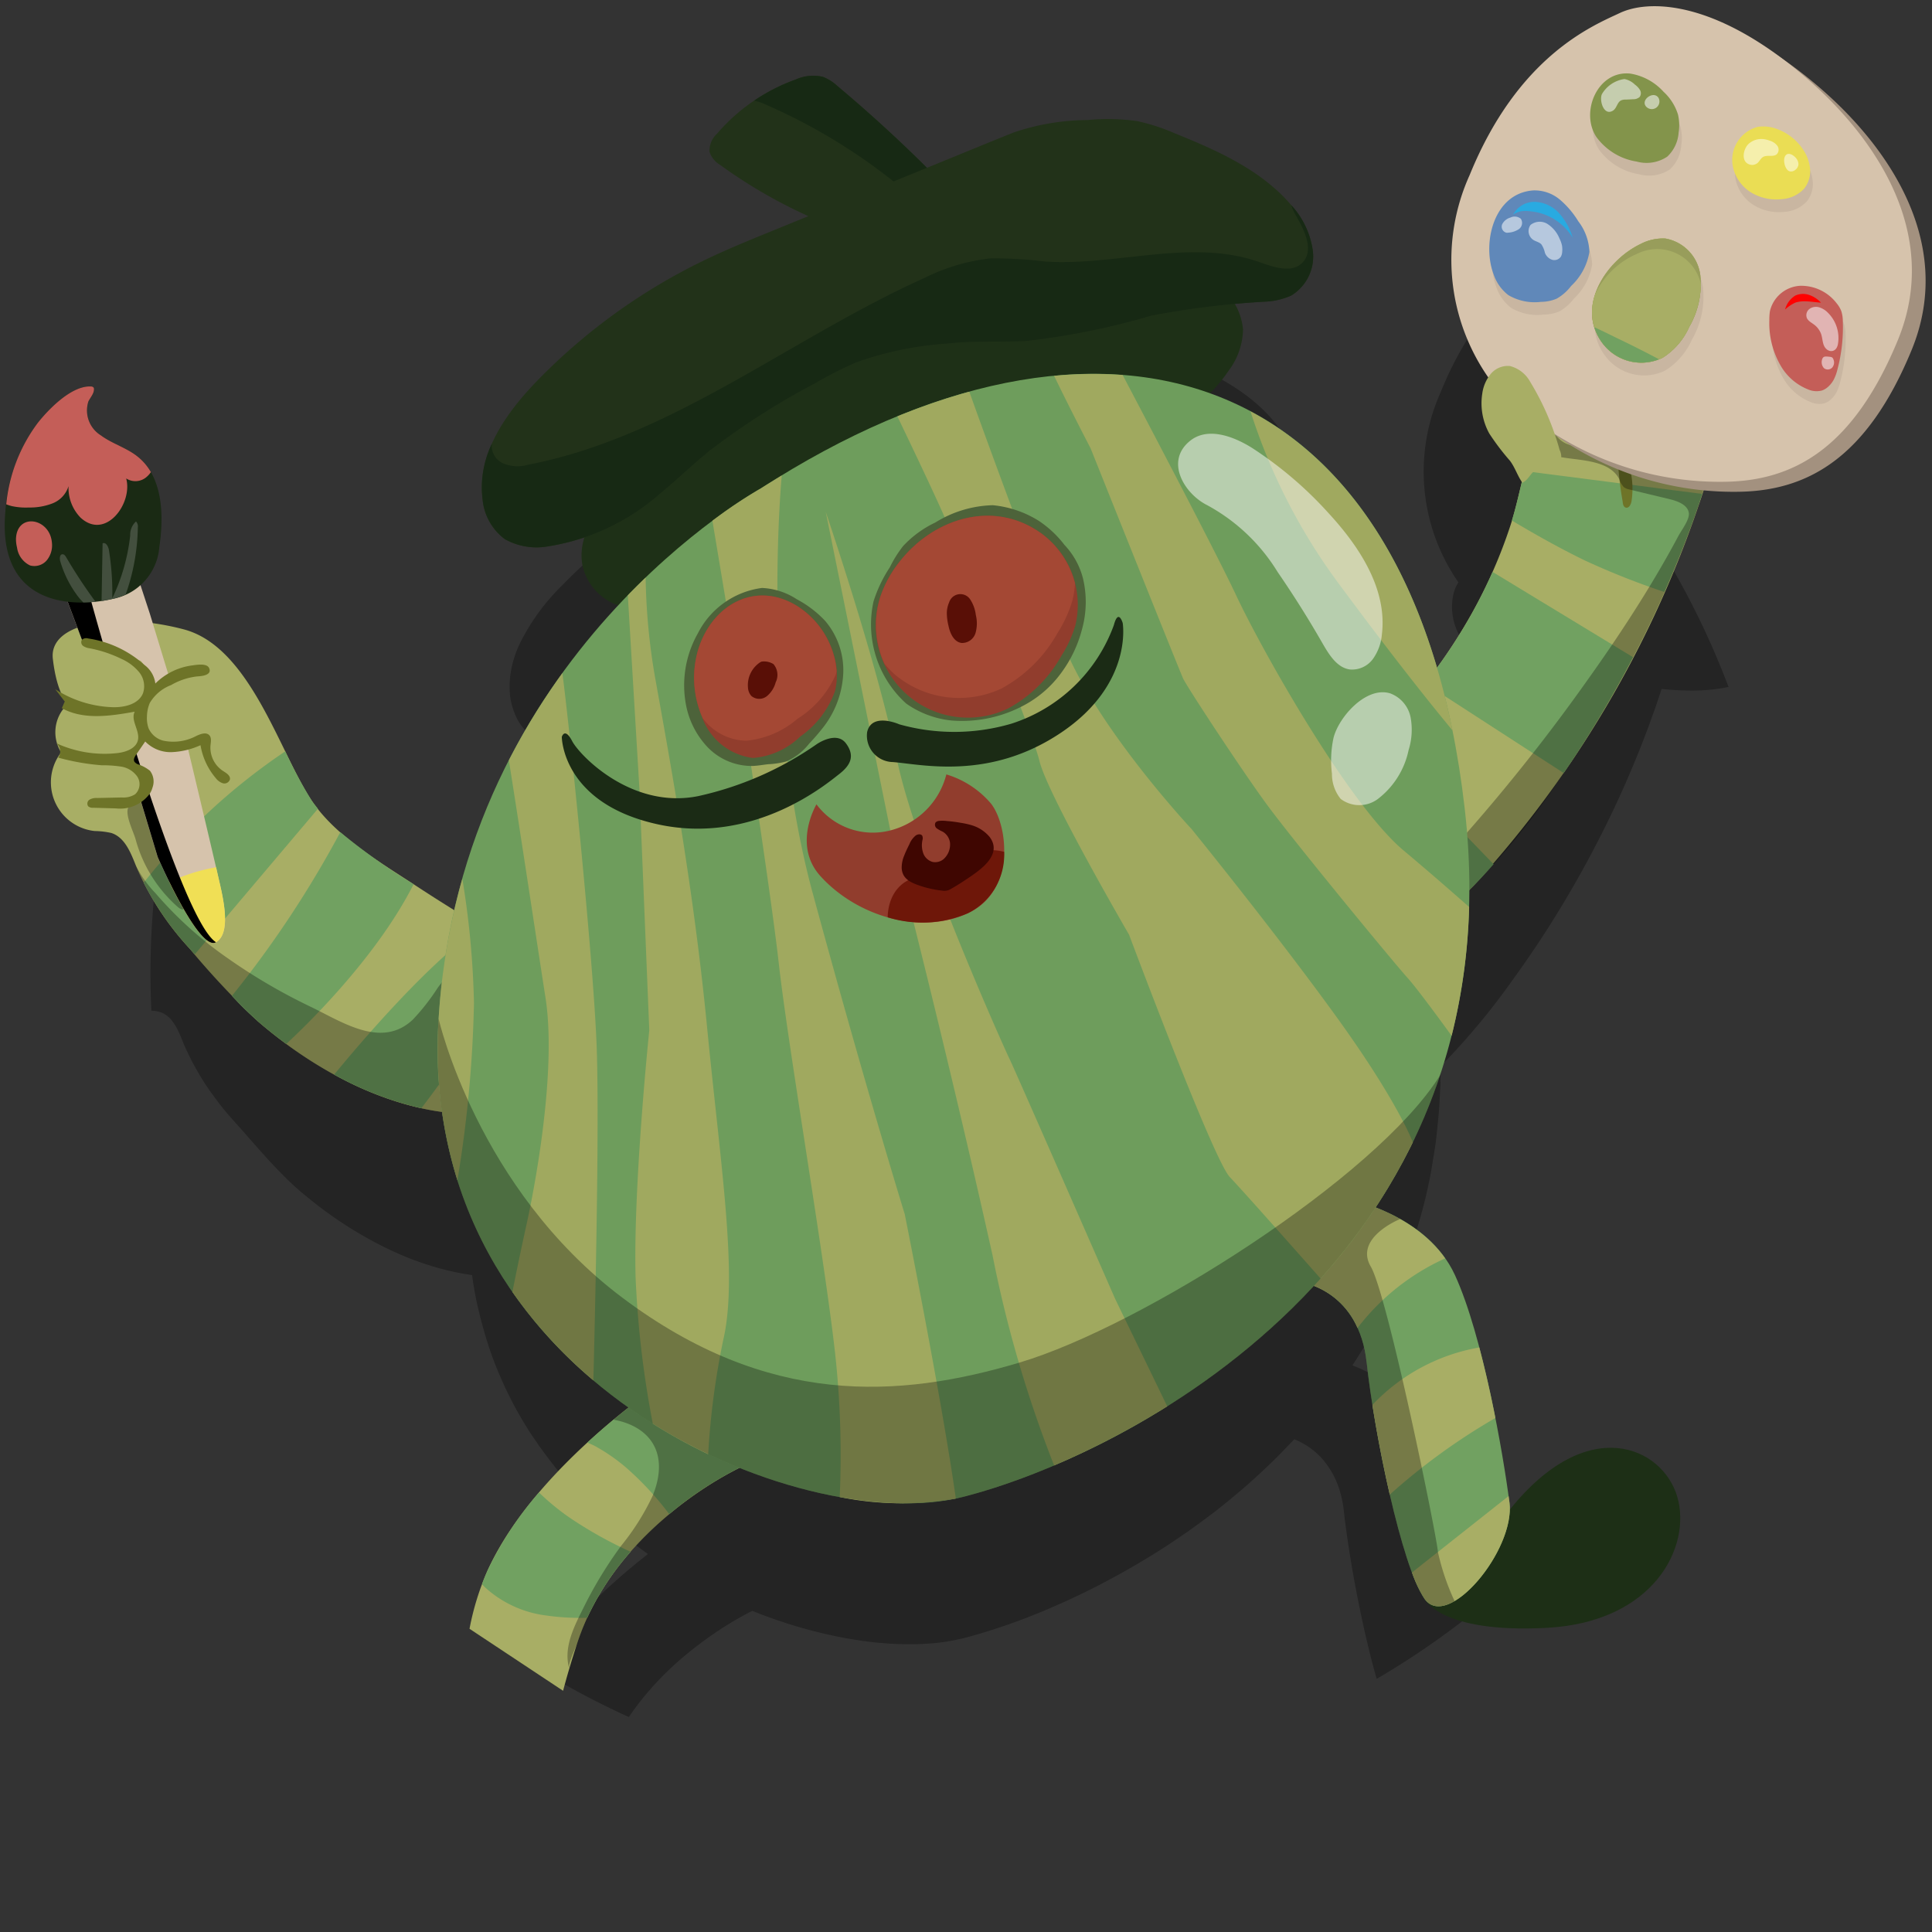 <svg id="vincent" xmlns="http://www.w3.org/2000/svg" width="120" height="120" viewBox="0 0 120 120">
  <rect x="0" y="0" width="120" height="120" fill="#333333" stroke="none"/>
  <path id="Path_3973" data-name="Path 3973" d="M4817.436,2355.454a21.5,21.5,0,0,0-1.822,3.542,12.045,12.045,0,0,0,1.084,11.849h0a2.447,2.447,0,0,0-.35.948,3.65,3.65,0,0,0,.411,2.347,13.946,13.946,0,0,0,1.21,1.6c.3.387.444.864.7,1.244-.137.565-.277,1.129-.429,1.69-.074.278-.142.557-.232.831a28.232,28.232,0,0,1-1.06,2.756q-.272.613-.569,1.213t-.63,1.2c-.326.584-.677,1.153-1.04,1.715-.064.1-.126.2-.192.3-.262.4-.544.78-.824,1.165-.016-.055-.034-.109-.051-.164-.091-.3-.184-.607-.28-.9s-.2-.587-.3-.876-.2-.581-.309-.861c-.13-.336-.267-.657-.4-.981-.2-.462-.4-.91-.608-1.348-.1-.211-.2-.424-.306-.63-.149-.293-.305-.577-.461-.858q-.15-.27-.3-.533c-.169-.287-.34-.571-.516-.846-.085-.134-.173-.261-.26-.391a22.231,22.231,0,0,0-2.143-2.738c-.051-.055-.1-.113-.153-.168-.25-.266-.507-.52-.767-.767-.063-.06-.126-.119-.19-.178-.272-.253-.548-.5-.831-.731-.01-.009-.021-.016-.032-.025a18.124,18.124,0,0,0-3-2h0a17.862,17.862,0,0,0-2.4-1.06,9.29,9.29,0,0,0,1.125-1.335,4.156,4.156,0,0,0,.836-2.4,3.036,3.036,0,0,0-.472-1.485c.567-.05,1.134-.1,1.7-.148a4.257,4.257,0,0,0,1.588-.355,2.412,2.412,0,0,0,1.154-1.462,3.011,3.011,0,0,0,.09-.379,3.12,3.12,0,0,0,.042-.387,3.2,3.2,0,0,0-.009-.387,3.644,3.644,0,0,0-.141-.718l0-.018a4.525,4.525,0,0,0-.27-.673l-.009-.02a5.631,5.631,0,0,0-.375-.636l-.006-.01a7.315,7.315,0,0,0-.455-.6h0c-.019-.021-.036-.044-.055-.066-1.751-2.025-4.3-3.153-6.779-4.155a11.56,11.56,0,0,0-2.174-.709,12.06,12.06,0,0,0-2.93-.067,13.661,13.661,0,0,0-4.327.727c-1.572.628-3.135,1.278-4.7,1.917l-.38.155q-1.251-1.242-2.554-2.433t-2.672-2.34a3.709,3.709,0,0,0-.63-.453,1.514,1.514,0,0,0-.237-.1,2.481,2.481,0,0,0-1.587.155c-.02.007-.038.016-.057.023-.2.071-.393.147-.585.23s-.38.173-.567.266l-.049.023a10.994,10.994,0,0,0-1.171.69l-.006,0h0a10.88,10.88,0,0,0-2.185,1.945,1.339,1.339,0,0,0-.434,1.058,1.383,1.383,0,0,0,.612.758,28.858,28.858,0,0,0,5.183,3q-1.042.426-2.086.85c-1.37.559-2.742,1.118-4.074,1.764a34.685,34.685,0,0,0-9.721,7.021,13.347,13.347,0,0,0-2.67,3.707h0a7.409,7.409,0,0,0-.289.755c0,.016-.011.031-.016.047a6.459,6.459,0,0,0-.18.733c-.008.038-.015.076-.021.115a5.546,5.546,0,0,0-.074.731c0,.038,0,.075,0,.113a5.146,5.146,0,0,0,.043.772,4.177,4.177,0,0,0,.259.938,3.16,3.16,0,0,0,.538.933,2.507,2.507,0,0,0,.509.447,3.3,3.3,0,0,0,1.873.463,6.3,6.3,0,0,0,.66-.044,9.731,9.731,0,0,0,1.793-.387c.112-.035.221-.081.331-.119a3.328,3.328,0,0,0-.1,1.66,3.2,3.2,0,0,0,2.086,2.3,41.013,41.013,0,0,0-4.1,5.148l-.011.018q-.4.6-.791,1.228l0,0c-.524.85-1.03,1.743-1.51,2.678h0a37.638,37.638,0,0,0-3.191,8.766c-.739-.458-1.483-.91-2.209-1.388-.406-.268-.837-.544-1.273-.826a27.358,27.358,0,0,1-3.2-2.341,10.037,10.037,0,0,1-1.523-1.653c-.053-.068-.11-.136-.158-.207-.123-.185-.246-.387-.369-.6-.041-.07-.082-.148-.122-.22-.083-.148-.165-.295-.248-.452-.051-.1-.1-.2-.153-.3-.075-.145-.149-.289-.224-.44l-.188-.378c-.077-.157-.154-.312-.233-.473-1.432-2.927-3.112-6.411-5.95-7.16a15.119,15.119,0,0,0-1.816-.359l-.171-.561-.551-1.68a3.538,3.538,0,0,0,1.1-2.218,8.317,8.317,0,0,0-.133-3.516,50.5,50.5,0,0,0-3.279,17.935c0,.751.025,1.5.057,2.241a2.178,2.178,0,0,1,.546.086c.786.255,1.128,1.148,1.438,1.915.137.337.3.663.463.989l-.006.008c.021.043.047.083.069.125.1.194.206.382.314.571s.232.4.356.6c.11.175.222.348.339.519.151.221.309.437.47.652.1.134.2.27.3.4.273.344.555.681.85,1h0l.068.076.224.253c.926,1.038,1.817,2.1,2.805,3.079.279.28.564.555.866.817l.014.013c.251.219.512.433.776.645l.1.08a24.779,24.779,0,0,0,4.827,3.027l.025.011q.384.18.774.344.464.2.934.365a17.258,17.258,0,0,0,2.152.627h0c.4.088.808.164,1.214.219.021.149.042.3.065.444.077.482.163.959.265,1.425.034.152.073.3.109.451.083.347.172.691.268,1.029.05.174.1.348.151.519.013.042.024.087.038.13l0-.012c.138.439.28.875.44,1.3q.3.787.645,1.539a24.322,24.322,0,0,0,1.56,2.862c.184.289.382.565.576.845l0,.013c.04.057.084.109.124.166.239.337.487.666.741.989.1.123.188.248.286.368.3.367.607.723.922,1.071.061.067.118.138.18.205.385.417.78.824,1.187,1.213s.834.769,1.264,1.134l.038.034v0c.669.567,1.36,1.1,2.066,1.6l-.2.159-.138.111c-.082.065-.166.133-.25.2l-.138.112-.155.129h0l-.111.093-.138.115c-.1.083-.2.168-.3.255l-.12.1c-.115.1-.232.2-.349.307l-.081.07a32.287,32.287,0,0,0-4.122,4.372l-.018.023c-.261.343-.513.694-.754,1.05a50.491,50.491,0,0,0,5.689,3.031,17.158,17.158,0,0,1,1.3-1.687c.444-.506.9-.976,1.36-1.405.137-.127.274-.251.41-.372.166-.147.332-.287.5-.424.141-.117.281-.231.419-.34l.009-.008c.137-.107.272-.213.406-.313l0,0q.2-.153.4-.294l0,0c.131-.095.259-.185.385-.272l0,0q.19-.132.372-.252c.243-.16.473-.306.688-.437h0c.537-.328.974-.563,1.256-.708h0l.164-.083a30.041,30.041,0,0,0,5.872,1.71v0c.146.027.289.046.433.07s.3.05.443.071c.344.049.683.091,1.016.124.123.012.241.018.362.029.229.019.457.036.682.047.146.007.29.011.435.015.2.006.392.008.584.007.139,0,.279,0,.415-.005.218-.006.429-.018.639-.032.1-.007.2-.01.3-.019.287-.025.565-.06.836-.1.114-.017.223-.039.335-.06s.217-.035.321-.057v-.008c.119-.026.245-.045.359-.073.264-.066.541-.142.826-.223l.266-.078c.208-.061.42-.125.638-.194l.308-.1q.357-.116.729-.245c.08-.028.159-.054.24-.084q.486-.172,1-.368l.288-.114c.25-.1.5-.2.761-.307.117-.049.234-.1.352-.149v0l.083-.038c.225-.1.453-.2.682-.3.133-.059.266-.117.4-.179l.338-.158c.07-.032.141-.067.211-.1.147-.07.293-.138.442-.21.111-.054.222-.111.334-.166.3-.149.6-.3.9-.461.154-.08.309-.164.463-.248q.354-.19.711-.389c.166-.093.332-.186.5-.282q.371-.214.746-.44c.149-.09.3-.176.448-.269.084-.051.167-.106.251-.158.037-.023.074-.043.111-.067v0c.249-.157.5-.314.749-.478.162-.106.325-.218.487-.327.233-.157.465-.315.7-.477.182-.128.362-.257.543-.388.22-.158.438-.32.657-.485.178-.133.357-.267.535-.4.277-.216.553-.438.828-.662q.345-.282.686-.573c.236-.2.472-.4.705-.611.179-.159.356-.323.533-.486.2-.186.4-.373.6-.563.178-.172.356-.344.532-.52.206-.206.408-.417.611-.628.144-.151.291-.3.434-.451l.082.032.032.013c.051.022.106.048.16.074.029.013.057.026.086.041.057.028.114.059.173.091.03.016.06.034.09.052.062.036.125.073.188.115.025.015.05.034.075.05a4.692,4.692,0,0,1,.655.539c.033.032.065.063.1.1.06.062.119.129.177.2.036.041.07.084.1.128.057.071.113.144.167.222.034.049.066.1.1.151a5.092,5.092,0,0,1,.366.661,5.624,5.624,0,0,1,.245.63,6.314,6.314,0,0,1,.172.656,7.4,7.4,0,0,1,.116.737c.079.733.2,1.581.339,2.486h0l.007.039q.093.589.2,1.207c.009.049.019.1.027.15.035.2.071.393.107.591.028.15.057.3.086.452.023.121.046.241.07.363q.087.444.18.889c.025.121.049.24.075.361.289,1.358.61,2.687.944,3.851a50.608,50.608,0,0,0,6.042-4.147c-.233-1.444-.56-3.226-.966-5.025l-.01-.043c-.156-.689-.323-1.379-.5-2.051v0a27.54,27.54,0,0,0-1.427-4.238,6.114,6.114,0,0,0-.575-.98h0a8.342,8.342,0,0,0-3.184-2.6c-.059-.029-.116-.053-.175-.081-.119-.056-.237-.11-.352-.159-.067-.029-.13-.054-.195-.08s-.113-.048-.166-.068c.158-.24.312-.483.465-.728s.3-.482.441-.727c.07-.119.139-.24.208-.36.119-.208.239-.416.354-.628.126-.229.246-.463.366-.7.1-.192.2-.384.294-.578.016-.033.035-.063.05-.095l0-.008c.023-.048.045-.1.069-.147.114-.24.229-.48.338-.724.141-.313.274-.633.406-.954.088-.215.182-.427.267-.646q.273-.709.518-1.443l-.011.016c.253-.758.486-1.532.687-2.331v0q.229-.9.409-1.845c.048-.248.083-.5.125-.755.069-.4.138-.806.192-1.219.041-.306.07-.618.1-.929.039-.371.078-.743.106-1.121.025-.333.04-.672.056-1.011.01-.221.03-.436.036-.66l-.014-.012c.01-.335.03-.664.031-1,.078-.081.158-.162.242-.245.051-.05.116-.116.186-.188l.036-.037q.1-.108.234-.246l.013-.014c.115-.122.241-.259.381-.414a43,43,0,0,0,3.329-4.137q.321-.441.656-.919c.019-.027.04-.054.059-.082l.046-.068c.4-.576.814-1.186,1.235-1.836.019-.029.039-.058.058-.088.385-.6.775-1.225,1.168-1.88.048-.079.095-.159.142-.239q.51-.858,1.02-1.779l.141-.256q.486-.888.966-1.833c.023-.046.048-.09.071-.135.015-.03.028-.06.043-.09q.6-1.188,1.177-2.46l.008-.018q.546-1.212,1.065-2.5l.04-.092c.016-.041.03-.084.047-.125q.5-1.25.958-2.567c.017-.048.037-.1.054-.144s.022-.073.034-.108q.155-.45.305-.908a18.448,18.448,0,0,0,1.955.1,11.124,11.124,0,0,0,2.2-.225A50.758,50.758,0,0,0,4817.436,2355.454Z" transform="translate(-4726.113 -2334.676)" opacity="0.3"/>
  <path id="Path_3974" data-name="Path 3974" d="M4820.736,2364.207l-.018.076c-.25,1.007-.458,2.013-.781,3.005a30.9,30.9,0,0,1-2.4,5.477,33.812,33.812,0,0,1-5.731,7.531,23.522,23.522,0,0,1-3.3,2.831s-3.337,4.1,1.934,6.619,5.782,1.331,7.2-.062a66.725,66.725,0,0,0,14.544-25.359l1.015-8.163-.257-6.686-4.139-2.68-3.843,4.541-1.7,4.015c-.114.27,1.007,1.854,1.146,2.11a6.193,6.193,0,0,1,.919,3.173,1.959,1.959,0,0,1-.826,1.463c-.533.222-1.282-.348-1.681-.645a2.955,2.955,0,0,0-.695-.438.8.8,0,0,0-.783.082,1,1,0,0,0-.289.648C4820.931,2362.591,4820.93,2363.378,4820.736,2364.207Z" transform="translate(-4726.113 -2334.676)" fill="#a8ae65"/>
  <path id="Path_3975" data-name="Path 3975" d="M4811.435,2380.661a21.862,21.862,0,0,1-2.926,2.466s-3.337,4.1,1.934,6.619,5.782,1.331,7.2-.062c.234-.23.666-.681,1.239-1.333Z" transform="translate(-4726.113 -2334.676)" fill="#71a161"/>
  <path id="Path_3976" data-name="Path 3976" d="M4823.237,2382.691a70.489,70.489,0,0,0,4.309-7.193l-8.727-5.3q-.58,1.311-1.278,2.567a33.273,33.273,0,0,1-2.908,4.355Z" transform="translate(-4726.113 -2334.676)" fill="#71a161"/>
  <path id="Path_3977" data-name="Path 3977" d="M4831.541,2365.315l-10.754-1.383c-.017.092-.029.182-.051.275l-.018.076c-.226.912-.423,1.823-.7,2.723,1.211.725,2.893,1.688,4.556,2.492a48.124,48.124,0,0,0,4.917,1.948c.843-1.905,1.64-3.939,2.355-6.1Z" transform="translate(-4726.113 -2334.676)" fill="#71a161"/>
  <path id="Path_3978" data-name="Path 3978" d="M4826.9,2365.833c.01.146.046.324.186.369.2.064.335-.2.366-.407a5.112,5.112,0,0,0-.055-1.82c-.12-.557-.721-1.17-.768-.312A20.564,20.564,0,0,0,4826.9,2365.833Z" transform="translate(-4726.113 -2334.676)" fill="#6e7428"/>
  <path id="Path_3979" data-name="Path 3979" d="M4816.935,2386.727c-1.692-1.413-6.512-3.573-7.732-4.108-.228.175-.457.348-.694.508,0,0-3.337,4.1,1.934,6.619s5.782,1.331,7.2-.062a45.475,45.475,0,0,0,5.189-6.4,70.235,70.235,0,0,0,5.14-8.6q1.354-2.682,2.473-5.472.6-1.489,1.123-3.008c.187-.539.328-1.11.544-1.637a4.574,4.574,0,0,0,.474-1.07.717.717,0,0,0-.363-.762c-.321-.137-.674.067-.989.22a5.808,5.808,0,0,1-3.749.174,29.964,29.964,0,0,0-2.949-.666c-.751-.086-1.354-.127-1.822-.825a10.475,10.475,0,0,1-.767-1.825,5.153,5.153,0,0,0-1.324-1.846,11.621,11.621,0,0,1,1.127,3.688,1.871,1.871,0,0,0,.274.919,1.741,1.741,0,0,0,1.129.509c1.129.2,2.956.17,3.547,1.38a1.326,1.326,0,0,0,.272.471.879.879,0,0,0,.367.15l2.491.6c.443.107,1.131.336,1.182.882.037.4-.464,1.048-.652,1.4-.552,1.04-1.139,2.061-1.749,3.069-1.2,1.982-2.49,3.908-3.835,5.794A115.308,115.308,0,0,1,4816.935,2386.727Z" transform="translate(-4726.113 -2334.676)" opacity="0.3"/>
  <path id="Path_3980" data-name="Path 3980" d="M4819.4,2358.731a12.771,12.771,0,0,1-1.15-12.564c3.026-7.436,7.674-9.283,9.33-10.064s5.4-.852,10.552,3.189,9.5,10.367,6.713,17.13-6.519,8.772-10.849,8.8A19.188,19.188,0,0,1,4819.4,2358.731Z" transform="translate(-4726.113 -2334.676)" fill="#a3917f"/>
  <path id="Path_3981" data-name="Path 3981" d="M4818.547,2358.11a12.772,12.772,0,0,1-1.15-12.564c3.026-7.436,7.674-9.283,9.33-10.064s5.4-.852,10.552,3.189,9.5,10.367,6.713,17.13-6.519,8.772-10.849,8.8A19.187,19.187,0,0,1,4818.547,2358.11Z" transform="translate(-4726.113 -2334.676)" fill="#d6c3ac"/>
  <path id="Path_3982" data-name="Path 3982" d="M4825.961,2356.961a3,3,0,0,0,3.583.729,4.345,4.345,0,0,0,1.656-1.917,5.284,5.284,0,0,0,.687-3.231,2.647,2.647,0,0,0-2.162-2.258,2.975,2.975,0,0,0-1.551.342C4825.934,2351.7,4824.04,2354.732,4825.961,2356.961Z" transform="translate(-4726.113 -2334.676)" fill="#c9b6a1"/>
  <path id="Path_3983" data-name="Path 3983" d="M4825.792,2356.171a3,3,0,0,0,3.583.728,4.335,4.335,0,0,0,1.656-1.917,5.294,5.294,0,0,0,.687-3.231,2.646,2.646,0,0,0-2.162-2.258,2.983,2.983,0,0,0-1.551.342C4825.765,2350.913,4823.871,2353.941,4825.792,2356.171Z" transform="translate(-4726.113 -2334.676)" fill="#a8ae65"/>
  <path id="Path_3984" data-name="Path 3984" d="M4825.792,2356.171a3,3,0,0,0,3.583.728,4.335,4.335,0,0,0,1.656-1.917,5.294,5.294,0,0,0,.687-3.231,2.646,2.646,0,0,0-2.162-2.258,2.983,2.983,0,0,0-1.551.342C4825.765,2350.913,4823.871,2353.941,4825.792,2356.171Z" transform="translate(-4726.113 -2334.676)" fill="#a8ae65"/>
  <path id="Path_3985" data-name="Path 3985" d="M4825.792,2356.171a3,3,0,0,0,3.583.728,4.335,4.335,0,0,0,1.656-1.917,5.294,5.294,0,0,0,.687-3.231,2.646,2.646,0,0,0-2.162-2.258,2.983,2.983,0,0,0-1.551.342C4825.765,2350.913,4823.871,2353.941,4825.792,2356.171Z" transform="translate(-4726.113 -2334.676)" fill="#a8ae65"/>
  <path id="Path_3986" data-name="Path 3986" d="M4825.792,2356.171a3,3,0,0,0,3.583.728,4.335,4.335,0,0,0,1.656-1.917,5.294,5.294,0,0,0,.687-3.231,2.646,2.646,0,0,0-2.162-2.258,2.983,2.983,0,0,0-1.551.342C4825.765,2350.913,4823.871,2353.941,4825.792,2356.171Z" transform="translate(-4726.113 -2334.676)" opacity="0.1"/>
  <path id="Path_3987" data-name="Path 3987" d="M4829.375,2356.9a4.335,4.335,0,0,0,1.656-1.917,5.839,5.839,0,0,0,.731-2.65,2.781,2.781,0,0,0-3.948-1.9,5.085,5.085,0,0,0-2.614,2.5,3.188,3.188,0,0,0,.592,3.232A3,3,0,0,0,4829.375,2356.9Z" transform="translate(-4726.113 -2334.676)" fill="#a8ae65"/>
  <path id="Path_3988" data-name="Path 3988" d="M4829.159,2356.991c-.794-.416-1.59-.826-2.4-1.212-.52-.249-1.063-.529-1.619-.778a3.226,3.226,0,0,0,.65,1.17A3.023,3.023,0,0,0,4829.159,2356.991Z" transform="translate(-4726.113 -2334.676)" fill="#71a161"/>
  <path id="Path_3989" data-name="Path 3989" d="M4819.057,2352.518a2.707,2.707,0,0,0,.911,1.277,3.2,3.2,0,0,0,2.022.42,2.573,2.573,0,0,0,.97-.193,2.931,2.931,0,0,0,.906-.793,3.73,3.73,0,0,0,1.137-2.118,3.315,3.315,0,0,0-.691-1.9,5.509,5.509,0,0,0-1.141-1.343,2.434,2.434,0,0,0-1.633-.575C4819.042,2347.448,4818.32,2350.593,4819.057,2352.518Z" transform="translate(-4726.113 -2334.676)" fill="#c9b6a1"/>
  <path id="Path_3990" data-name="Path 3990" d="M4825.434,2343.97a3.821,3.821,0,0,0,2.5,1.532,2.318,2.318,0,0,0,1.9-.306,2.257,2.257,0,0,0,.705-1.49,2.94,2.94,0,0,0-.039-1.126,3.216,3.216,0,0,0-.9-1.417,3.558,3.558,0,0,0-2.054-1.124C4825.521,2339.817,4824.413,2342.418,4825.434,2343.97Z" transform="translate(-4726.113 -2334.676)" fill="#c9b6a1"/>
  <path id="Path_3991" data-name="Path 3991" d="M4833.923,2345.862a2.494,2.494,0,0,0,1.128,1.562,3.029,3.029,0,0,0,1.9.411,2.069,2.069,0,0,0,1.387-.65,1.728,1.728,0,0,0,.372-1.205,2.514,2.514,0,0,0-.424-1.205,3.3,3.3,0,0,0-1.608-1.287,2.385,2.385,0,0,0-1.222-.141A2.128,2.128,0,0,0,4833.923,2345.862Z" transform="translate(-4726.113 -2334.676)" fill="#c9b6a1"/>
  <path id="Path_3992" data-name="Path 3992" d="M4836.92,2358.243a3.412,3.412,0,0,0,1.666,1.411,1.313,1.313,0,0,0,.863.066,1.123,1.123,0,0,0,.4-.248,1.646,1.646,0,0,0,.323-.414,2.824,2.824,0,0,0,.237-.647,10.2,10.2,0,0,0,.333-2.994,2.079,2.079,0,0,0-.095-.628,1.691,1.691,0,0,0-.283-.477,2.771,2.771,0,0,0-2.283-1.093,2.042,2.042,0,0,0-1.867,1.576,3.488,3.488,0,0,0-.036.575A5.257,5.257,0,0,0,4836.92,2358.243Z" transform="translate(-4726.113 -2334.676)" fill="#c9b6a1"/>
  <path id="Path_3993" data-name="Path 3993" d="M4818.888,2351.727a2.712,2.712,0,0,0,.91,1.278,3.217,3.217,0,0,0,2.023.42,2.556,2.556,0,0,0,.97-.194,2.92,2.92,0,0,0,.906-.792,3.727,3.727,0,0,0,1.137-2.119,3.315,3.315,0,0,0-.691-1.9,5.546,5.546,0,0,0-1.141-1.343,2.441,2.441,0,0,0-1.633-.575C4818.873,2346.658,4818.151,2349.8,4818.888,2351.727Z" transform="translate(-4726.113 -2334.676)" fill="#6088b9"/>
  <path id="Path_3994" data-name="Path 3994" d="M4819.67,2349.128a.385.385,0,0,1-.252-.526.815.815,0,0,1,.509-.412.6.6,0,0,1,.648.075.473.473,0,0,1-.124.645,1.365,1.365,0,0,1-.691.219C4819.673,2349.14,4819.758,2349.139,4819.67,2349.128Z" transform="translate(-4726.113 -2334.676)" fill="#b6c8de"/>
  <path id="Path_3995" data-name="Path 3995" d="M4821.357,2349.582c.159.1.363.133.492.269a1.5,1.5,0,0,1,.219.518.721.721,0,0,0,.435.437.493.493,0,0,0,.561-.191.7.7,0,0,0,.08-.3,1.468,1.468,0,0,0-.013-.39,1.739,1.739,0,0,0-.152-.426,1.949,1.949,0,0,0-.772-.927.918.918,0,0,0-1.029.075A.656.656,0,0,0,4821.357,2349.582Z" transform="translate(-4726.113 -2334.676)" fill="#b6c8de"/>
  <path id="Path_3996" data-name="Path 3996" d="M4822.4,2348.153a3.433,3.433,0,0,1,1.4,1.3,4.005,4.005,0,0,0-.817-1.5,2.171,2.171,0,0,0-1.506-.739,1.5,1.5,0,0,0-1.4.826c.046-.1.379-.216.486-.238a2.195,2.195,0,0,1,.612,0A3.426,3.426,0,0,1,4822.4,2348.153Z" transform="translate(-4726.113 -2334.676)" fill="#29aae1"/>
  <path id="Path_3997" data-name="Path 3997" d="M4825.264,2343.179a3.825,3.825,0,0,0,2.506,1.532,2.311,2.311,0,0,0,1.9-.306,2.259,2.259,0,0,0,.705-1.49,2.941,2.941,0,0,0-.039-1.126,3.213,3.213,0,0,0-.9-1.416,3.554,3.554,0,0,0-2.054-1.125C4825.351,2339.026,4824.244,2341.628,4825.264,2343.179Z" transform="translate(-4726.113 -2334.676)" fill="#83944b"/>
  <path id="Path_3998" data-name="Path 3998" d="M4826.308,2341.541c.225-.148.249-.505.489-.628a.691.691,0,0,1,.3-.052c.152-.005.3-.012.455-.022a.574.574,0,0,0,.4-.138.394.394,0,0,0,.023-.435,1.152,1.152,0,0,0-.314-.335,1.274,1.274,0,0,0-.65-.346,1.932,1.932,0,0,0-1.4.936C4825.431,2340.913,4825.732,2341.919,4826.308,2341.541Z" transform="translate(-4726.113 -2334.676)" fill="#c5cdae"/>
  <path id="Path_3999" data-name="Path 3999" d="M4829.132,2340.765c-.278-.474-1.094.07-.809.489a.474.474,0,0,0,.809-.489Z" transform="translate(-4726.113 -2334.676)" fill="#c5cdae"/>
  <path id="Path_4000" data-name="Path 4000" d="M4833.754,2345.071a2.492,2.492,0,0,0,1.128,1.562,3.028,3.028,0,0,0,1.9.412,2.072,2.072,0,0,0,1.387-.65,1.731,1.731,0,0,0,.372-1.206,2.528,2.528,0,0,0-.424-1.205,3.293,3.293,0,0,0-1.608-1.286,2.378,2.378,0,0,0-1.222-.142A2.127,2.127,0,0,0,4833.754,2345.071Z" transform="translate(-4726.113 -2334.676)" fill="#eadd54"/>
  <path id="Path_4001" data-name="Path 4001" d="M4834.837,2344.908a.516.516,0,0,0,.45-.118c.121-.11.189-.276.328-.361.257-.158.648.026.867-.182a.414.414,0,0,0,.022-.519.911.911,0,0,0-.461-.312,1.678,1.678,0,0,0-.4-.1,1.175,1.175,0,0,0-.941.316C4834.37,2343.967,4834.228,2344.771,4834.837,2344.908Z" transform="translate(-4726.113 -2334.676)" fill="#f5efac"/>
  <path id="Path_4002" data-name="Path 4002" d="M4837.3,2345.324a.423.423,0,0,0,.336-.108.473.473,0,0,0,.182-.324.555.555,0,0,0-.064-.264c-.127-.269-.627-.625-.794-.191C4836.864,2344.693,4836.994,2345.266,4837.3,2345.324Z" transform="translate(-4726.113 -2334.676)" fill="#f5efac"/>
  <path id="Path_4003" data-name="Path 4003" d="M4836.751,2357.452a3.414,3.414,0,0,0,1.666,1.412,1.312,1.312,0,0,0,.863.066,1.129,1.129,0,0,0,.4-.248,1.654,1.654,0,0,0,.324-.414,2.834,2.834,0,0,0,.237-.648,10.194,10.194,0,0,0,.333-2.993,2.081,2.081,0,0,0-.095-.629,1.7,1.7,0,0,0-.283-.476,2.769,2.769,0,0,0-2.283-1.094,2.043,2.043,0,0,0-1.867,1.576,3.548,3.548,0,0,0-.037.576A5.26,5.26,0,0,0,4836.751,2357.452Z" transform="translate(-4726.113 -2334.676)" fill="#c45e58"/>
  <path id="Path_4004" data-name="Path 4004" d="M4839.261,2357.192a.539.539,0,0,0,.142.351.378.378,0,0,0,.517-.042.494.494,0,0,0,.053-.541.214.214,0,0,0-.06-.079.255.255,0,0,0-.125-.04c-.075-.01-.15-.017-.226-.02a.339.339,0,0,0-.155.02c-.112.053-.137.2-.148.322" transform="translate(-4726.113 -2334.676)" fill="#e1b4b3"/>
  <path id="Path_4005" data-name="Path 4005" d="M4839.378,2356.078c-.073-.212-.079-.443-.152-.655a1.276,1.276,0,0,0-.457-.6c-.159-.118-.352-.216-.431-.4a.492.492,0,0,1,.17-.564.7.7,0,0,1,.6-.094,1.266,1.266,0,0,1,.534.329,2.21,2.21,0,0,1,.627,1.961C4840.165,2356.642,4839.558,2356.6,4839.378,2356.078Z" transform="translate(-4726.113 -2334.676)" fill="#e1b4b3"/>
  <path id="Path_4006" data-name="Path 4006" d="M4838.144,2353.391c.359-.007.715.06,1.073.084a1.781,1.781,0,0,0-.734-.48,1.182,1.182,0,0,0-.864.041,1.446,1.446,0,0,0-.632.864,2.464,2.464,0,0,1,.648-.433A1.865,1.865,0,0,1,4838.144,2353.391Z" transform="translate(-4726.113 -2334.676)" fill="red"/>
  <path id="Path_4007" data-name="Path 4007" d="M4819.9,2363.295a15.011,15.011,0,0,1-1.283-1.69,3.879,3.879,0,0,1-.436-2.489,2.413,2.413,0,0,1,.525-1.215,1.388,1.388,0,0,1,1.19-.491,2.007,2.007,0,0,1,1.265.991,16.475,16.475,0,0,1,1.821,4.217.978.978,0,0,1,0,.879c-.253.335-.771.207-1.186.271-.6.091-.667.691-1.126.889C4820.375,2364.248,4820.219,2363.719,4819.9,2363.295Z" transform="translate(-4726.113 -2334.676)" fill="#a8ae65"/>
  <path id="Path_4008" data-name="Path 4008" d="M4745.467,2384.391c-1.993-2.993-3.814-9.535-7.938-10.624s-8.4-.461-8.134,1.83.949,2.793.949,2.793a2.364,2.364,0,0,0-.435,3.019,3.041,3.041,0,0,0,2.086,4.884,4.942,4.942,0,0,1,1.035.122c.834.271,1.2,1.217,1.525,2.03a17.567,17.567,0,0,0,3.348,5.162,51.686,51.686,0,0,0,4.216,4.494c3.375,2.929,7.863,5.413,12.379,5.737a4.81,4.81,0,0,0,2.941-.583,4.44,4.44,0,0,0,1.795-2.922,13.956,13.956,0,0,0-.075-4.466,5.038,5.038,0,0,0-.4-1.663c-.509-1.012-2.1-1.58-3.066-2.16q-1.871-1.126-3.7-2.323C4749.78,2388.262,4746.97,2386.648,4745.467,2384.391Z" transform="translate(-4726.113 -2334.676)" fill="#a8ae65"/>
  <path id="Path_4009" data-name="Path 4009" d="M4745.467,2384.391a28.327,28.327,0,0,1-1.637-3.047,38.533,38.533,0,0,0-8.791,8.159,18.416,18.416,0,0,0,2.864,4.1c.1.115.206.233.309.349l0,0,7.648-9.043C4745.727,2384.739,4745.587,2384.57,4745.467,2384.391Z" transform="translate(-4726.113 -2334.676)" fill="#71a161"/>
  <path id="Path_4010" data-name="Path 4010" d="M4740.519,2396.531a21.7,21.7,0,0,0,1.6,1.57c.561.487,1.156.96,1.774,1.415.958-.881,5.535-5.22,7.909-9.919a38.96,38.96,0,0,1-4.552-3.234A65.221,65.221,0,0,1,4740.519,2396.531Z" transform="translate(-4726.113 -2334.676)" fill="#71a161"/>
  <path id="Path_4011" data-name="Path 4011" d="M4756,2392.221c-3.18,2.165-7.354,7.037-9.133,9.2a20.616,20.616,0,0,0,5.417,2.089,74.073,74.073,0,0,0,6.25-9.633A8.4,8.4,0,0,0,4756,2392.221Z" transform="translate(-4726.113 -2334.676)" fill="#71a161"/>
  <path id="Path_4012" data-name="Path 4012" d="M4737.9,2393.607a51.827,51.827,0,0,0,4.216,4.494c3.375,2.929,7.863,5.413,12.379,5.737a4.81,4.81,0,0,0,2.941-.583,3.535,3.535,0,0,0,.991-.974q-.85-.328-1.7-.651c-.345-.132-1.053-.14-1.273-.431a1.313,1.313,0,0,1-.2-.743,9.758,9.758,0,0,1,.186-2.185,19.32,19.32,0,0,1,1.524-4.771,6.712,6.712,0,0,0-3.659,2.523,13.367,13.367,0,0,1-1.549,1.981c-1.927,1.822-4.349.169-6.331-.788a35.778,35.778,0,0,1-5.154-3.013,23.74,23.74,0,0,1-4.5-4.048,7.192,7.192,0,0,1-1.219-1.71A17.567,17.567,0,0,0,4737.9,2393.607Z" transform="translate(-4726.113 -2334.676)" opacity="0.3"/>
  <path id="Path_4013" data-name="Path 4013" d="M4734.537,2386.812a8.589,8.589,0,0,0,2.628,4.206c.115.1.289.2.4.1a.332.332,0,0,0,.063-.3,14.462,14.462,0,0,0-1.986-5.724c-.283-.466-1.13-.941-1.543-.291C4733.831,2385.232,4734.41,2386.341,4734.537,2386.812Z" transform="translate(-4726.113 -2334.676)" opacity="0.3"/>
  <path id="Path_4014" data-name="Path 4014" d="M4737.8,2381.229s1.56,6.53,1.816,7.69.966,3.663-.089,4.284-3.625-5.3-3.625-5.3l-1.028-3.419a2.905,2.905,0,0,0-.469-2.236c-.75-.844.578-1.073.583-2.051a2.332,2.332,0,0,0-.456-1.5l.963-1.328s-.376-1.7-.747-1.676a32.818,32.818,0,0,1-3.55-1.285l-1.027-2.737,4.126-2.3,1.121,3.414,1.2,3.938a10.025,10.025,0,0,0-1.333,1.6c-.235.5-.756,2.349.515,2.694S4737.657,2380.613,4737.8,2381.229Z" transform="translate(-4726.113 -2334.676)" fill="#d6c3ac"/>
  <path id="Path_4015" data-name="Path 4015" d="M4739.531,2393.2c1.055-.621.345-3.124.089-4.284-.02-.092-.049-.22-.084-.372a11.135,11.135,0,0,0-2.9.921C4737.479,2391.173,4738.835,2393.612,4739.531,2393.2Z" transform="translate(-4726.113 -2334.676)" fill="#f0df55"/>
  <path id="Path_4016" data-name="Path 4016" d="M4732.614,2374.975c-.608-2.1-.994-3.517-.994-3.517a4.347,4.347,0,0,0-.253-.446l-1.192.663,1.027,2.737S4731.862,2374.683,4732.614,2374.975Z" transform="translate(-4726.113 -2334.676)"/>
  <path id="Path_4017" data-name="Path 4017" d="M4739.531,2393.2h0c-1.245-.78-3.324-6.594-5.039-12.015-.279.319-.5.6-.083,1.062a2.9,2.9,0,0,1,.469,2.235l1.028,3.42S4738.476,2393.823,4739.531,2393.2Z" transform="translate(-4726.113 -2334.676)"/>
  <path id="Path_4018" data-name="Path 4018" d="M4733.088,2371.877a3.556,3.556,0,0,0,2.921-3.218c.285-1.942.263-4.482-1.5-5.739-.664-.473-1.472-.717-2.126-1.2a1.821,1.821,0,0,1-.777-2.113c.124-.249.34-.471.346-.749a.183.183,0,0,0-.032-.121.21.21,0,0,0-.153-.056c-1.19-.069-2.612,1.382-3.307,2.261a10.266,10.266,0,0,0-2.01,5.453C4725.9,2372.3,4730.58,2372.46,4733.088,2371.877Z" transform="translate(-4726.113 -2334.676)" fill="#1a2a14"/>
  <path id="Path_4019" data-name="Path 4019" d="M4734.508,2362.92c-.664-.473-1.472-.717-2.126-1.2a1.821,1.821,0,0,1-.777-2.113c.124-.249.34-.471.346-.749a.178.178,0,0,0-.032-.121.21.21,0,0,0-.153-.056c-1.19-.069-2.612,1.382-3.307,2.261A10.078,10.078,0,0,0,4726.5,2366a2.912,2.912,0,0,0,.343.11,4.086,4.086,0,0,0,1.059.088,3.856,3.856,0,0,0,1.478-.258,1.681,1.681,0,0,0,.99-1.069,2.645,2.645,0,0,0,.747,1.957c1.559,1.431,3.259-.9,2.833-2.435a1.057,1.057,0,0,0,1.286-.109,1.428,1.428,0,0,0,.249-.285A3.4,3.4,0,0,0,4734.508,2362.92Z" transform="translate(-4726.113 -2334.676)" fill="#c45e58"/>
  <path id="Path_4020" data-name="Path 4020" d="M4727.107,2368.117a2.075,2.075,0,0,0,.064.564,1.441,1.441,0,0,0,.812,1.117,1.011,1.011,0,0,0,1.039-.325,1.47,1.47,0,0,0,.317-1.077,1.662,1.662,0,0,0-.082-.408C4728.852,2366.8,4727.179,2366.657,4727.107,2368.117Z" transform="translate(-4726.113 -2334.676)" fill="#c45e58"/>
  <path id="Path_4021" data-name="Path 4021" d="M4734.56,2367.065a1.116,1.116,0,0,0-.36.871,12.059,12.059,0,0,1-1.113,3.9,16.661,16.661,0,0,0-.21-3c-.035-.219-.19-.5-.392-.414l-.063,3.586c.234-.035.458-.078.666-.126a4.612,4.612,0,0,0,.832-.285,13.052,13.052,0,0,0,.754-4.154A.453.453,0,0,0,4734.56,2367.065Z" transform="translate(-4726.113 -2334.676)" fill="#434f3e"/>
  <path id="Path_4022" data-name="Path 4022" d="M4730.227,2369.293c-.052-.09-.124-.193-.229-.191-.176,0-.193.262-.143.431a6.734,6.734,0,0,0,1.16,2.264,3.315,3.315,0,0,0,.279.3c.256-.005.509-.021.752-.047A30.918,30.918,0,0,1,4730.227,2369.293Z" transform="translate(-4726.113 -2334.676)" fill="#434f3e"/>
  <path id="Path_4023" data-name="Path 4023" d="M4735.762,2377.131a1.692,1.692,0,0,0-.667-1.145,6.709,6.709,0,0,0-3.507-1.654.409.409,0,0,0-.386.08.288.288,0,0,0,.078.386.911.911,0,0,0,.409.146,7.775,7.775,0,0,1,1.951.65,3.029,3.029,0,0,1,1.11.825,1.379,1.379,0,0,1,.246,1.311c-.279.7-1.182.9-1.938.87a6.993,6.993,0,0,1-3.515-1.118l.592.766-.181.414c1.35.744,3.008.491,4.526.218-.271.542.331,1.175.2,1.766-.123.532-.759.748-1.3.808a7.178,7.178,0,0,1-3.785-.622.648.648,0,0,1,.131.9,14.248,14.248,0,0,0,2.706.476,7.682,7.682,0,0,1,1.205.083,1.514,1.514,0,0,1,1,.617.856.856,0,0,1-.13,1.1,1.364,1.364,0,0,1-.83.2l-1.533.033a.852.852,0,0,0-.466.1.292.292,0,0,0-.087.416.425.425,0,0,0,.306.09l1.418.04a2.283,2.283,0,0,0,2.081-.889,1.267,1.267,0,0,0,.187-.4,1.09,1.09,0,0,0-.155-1.048,2.391,2.391,0,0,0-.76-.407.494.494,0,0,1-.2-.149c-.1-.149.031-.344.118-.47l.548-.793a2.186,2.186,0,0,0,1.657.661,4.814,4.814,0,0,0,1.776-.431,4.212,4.212,0,0,0,.942,2.037.9.9,0,0,0,.444.327.359.359,0,0,0,.441-.237c.043-.242-.231-.4-.438-.533a1.722,1.722,0,0,1-.768-1.58c.021-.217.074-.466-.07-.628-.2-.217-.547-.085-.811.039a3.037,3.037,0,0,1-2.025.3,1.362,1.362,0,0,1-.941-.776,1.853,1.853,0,0,1-.1-.731,2.228,2.228,0,0,1,.175-.839,2.613,2.613,0,0,1,1.323-1.113,4.146,4.146,0,0,1,1.615-.537c.258-.014.957-.066.746-.523-.142-.308-.773-.2-1.029-.163A3.956,3.956,0,0,0,4735.762,2377.131Z" transform="translate(-4726.113 -2334.676)" fill="#6e7428"/>
  <path id="Path_4024" data-name="Path 4024" d="M4814.582,2433.967s.945,2.173,7.607,1.817,9.01-5.057,8.1-8.149-5.57-5.227-10.406.817S4814.582,2433.967,4814.582,2433.967Z" transform="translate(-4726.113 -2334.676)" fill="#1d2f16"/>
  <path id="Path_4025" data-name="Path 4025" d="M4807.079,2414.348s3.442.548,3.919,4.953,2.166,12.606,3.584,14.666,5.665-3.013,5.283-5.984-1.648-10.327-3.382-14.108-6.592-4.715-6.592-4.715S4804.82,2412.174,4807.079,2414.348Z" transform="translate(-4726.113 -2334.676)" fill="#71a161"/>
  <path id="Path_4026" data-name="Path 4026" d="M4819.814,2427.6l-6,4.745a7.843,7.843,0,0,0,.772,1.621c1.418,2.059,5.664-3.013,5.282-5.984C4819.85,2427.866,4819.832,2427.731,4819.814,2427.6Z" transform="translate(-4726.113 -2334.676)" fill="#a8ae65"/>
  <path id="Path_4027" data-name="Path 4027" d="M4818.994,2422.75c-.282-1.429-.617-2.941-1-4.381a11.957,11.957,0,0,0-6.639,3.568c.277,1.757.653,3.725,1.079,5.572A39.173,39.173,0,0,1,4818.994,2422.75Z" transform="translate(-4726.113 -2334.676)" fill="#a8ae65"/>
  <path id="Path_4028" data-name="Path 4028" d="M4809.891,2409.16s-5.071,3.014-2.812,5.188a4.85,4.85,0,0,1,3.354,2.808,14.262,14.262,0,0,1,5.441-4.319C4813.824,2409.925,4809.891,2409.16,4809.891,2409.16Z" transform="translate(-4726.113 -2334.676)" fill="#a8ae65"/>
  <path id="Path_4029" data-name="Path 4029" d="M4815.424,2431.072c-.038-.864-3.116-15.924-4.169-17.725s1.821-2.955,1.821-2.955l.006-.005a11.823,11.823,0,0,0-3.191-1.227s-5.071,3.014-2.812,5.188c0,0,3.442.548,3.919,4.953s2.166,12.606,3.585,14.666c.432.628,1.128.59,1.876.153A14.691,14.691,0,0,1,4815.424,2431.072Z" transform="translate(-4726.113 -2334.676)" opacity="0.3"/>
  <path id="Path_4030" data-name="Path 4030" d="M4755.276,2435.843a16.612,16.612,0,0,1,1.134-3.651c2.99-6.51,11-11.742,11-11.742s6.463,1.761,4.829,5.3c0,0-7.842,3.536-10.275,10.988-.351,1.075-.64,2.059-.877,2.956Z" transform="translate(-4726.113 -2334.676)" fill="#a8ae65"/>
  <path id="Path_4031" data-name="Path 4031" d="M4767.414,2420.45a41.7,41.7,0,0,0-4.823,3.831,4.229,4.229,0,0,1,.5.224,11.473,11.473,0,0,1,1.94,1.351,19.069,19.069,0,0,1,2.649,2.865,22.354,22.354,0,0,1,4.56-2.974C4773.877,2422.211,4767.414,2420.45,4767.414,2420.45Z" transform="translate(-4726.113 -2334.676)" fill="#71a161"/>
  <path id="Path_4032" data-name="Path 4032" d="M4761.467,2428.922a14.917,14.917,0,0,1-1.877-1.545,21.32,21.32,0,0,0-3.18,4.815c-.13.282-.247.577-.359.877.056.063.112.126.172.185a6.9,6.9,0,0,0,3.8,1.761,14.644,14.644,0,0,0,2.565.143,17.042,17.042,0,0,1,2.694-4.1A25.738,25.738,0,0,1,4761.467,2428.922Z" transform="translate(-4726.113 -2334.676)" fill="#71a161"/>
  <path id="Path_4033" data-name="Path 4033" d="M4761.968,2436.735c2.433-7.452,10.275-10.988,10.275-10.988,1.634-3.536-4.829-5.3-4.829-5.3a38.867,38.867,0,0,0-3.192,2.408c2.2.4,3.529,2.022,2.422,4.743a15.135,15.135,0,0,1-1.954,3.094,25.594,25.594,0,0,0-2.247,3.666c-.6,1.212-1.374,2.594-.97,3.971C4761.377,2438,4761.863,2437.055,4761.968,2436.735Z" transform="translate(-4726.113 -2334.676)" opacity="0.3"/>
  <path id="Path_4034" data-name="Path 4034" d="M4762.3,2369.833c-.412-2.043,1.164-3.914,2.71-5.311a47.816,47.816,0,0,1,10.9-7.4c2.058-1.016,4.194-1.886,6.153-3.08,1.728-1.054,3.3-2.351,5.051-3.37a9.736,9.736,0,0,1,5.764-1.56,13.031,13.031,0,0,1,2.966.786l2.686.943a11.463,11.463,0,0,1,3.1,1.448,3.877,3.877,0,0,1,1.69,2.854,4.4,4.4,0,0,1-.887,2.547c-2.139,3.167-5.961,4.664-9.548,5.983l-14.4,5.292c-2.449.9-4.9,1.8-7.423,2.48a35.237,35.237,0,0,1-3.839.825,5.313,5.313,0,0,1-2.627.038A3.418,3.418,0,0,1,4762.3,2369.833Z" transform="translate(-4726.113 -2334.676)" fill="#1e3017"/>
  <path id="Path_4035" data-name="Path 4035" d="M4770.833,2344.912a1.463,1.463,0,0,1-.649-.805,1.419,1.419,0,0,1,.46-1.122,11.581,11.581,0,0,1,4.9-3.372,2.643,2.643,0,0,1,1.684-.165,2.916,2.916,0,0,1,.918.588q2.886,2.42,5.56,5.079a1.677,1.677,0,0,1,.553.839,1.144,1.144,0,0,1-.5,1.064,3.365,3.365,0,0,1-1.138.472c-2.01.556-4.043,1.638-6.014.738A31.226,31.226,0,0,1,4770.833,2344.912Z" transform="translate(-4726.113 -2334.676)" fill="#223219"/>
  <path id="Path_4036" data-name="Path 4036" d="M4778.144,2340.036a2.9,2.9,0,0,0-.918-.587,2.637,2.637,0,0,0-1.684.164,11.536,11.536,0,0,0-2.582,1.311c.193.054.363.1.486.149a35.721,35.721,0,0,1,8.789,5.376,6.4,6.4,0,0,0,1.192.76,1.974,1.974,0,0,0,.327-.191,1.144,1.144,0,0,0,.5-1.064,1.677,1.677,0,0,0-.553-.839Q4781.034,2342.458,4778.144,2340.036Z" transform="translate(-4726.113 -2334.676)" fill="#172914"/>
  <path id="Path_4037" data-name="Path 4037" d="M4804.62,2353.41a4.52,4.52,0,0,0,1.684-.376,2.842,2.842,0,0,0,1.354-2.774,5.294,5.294,0,0,0-1.394-2.9c-1.857-2.146-4.557-3.343-7.188-4.405a12.276,12.276,0,0,0-2.306-.752,12.764,12.764,0,0,0-3.106-.071,14.516,14.516,0,0,0-4.588.771c-1.667.667-3.325,1.355-4.987,2.033l-9.972,4.065c-1.454.593-2.908,1.186-4.32,1.87a36.779,36.779,0,0,0-10.308,7.445c-1.959,2.017-3.788,4.609-3.4,7.394a3.466,3.466,0,0,0,1.384,2.457,4.035,4.035,0,0,0,2.686.445,13.8,13.8,0,0,0,6.985-3.3c1.024-.84,1.977-1.766,3-2.6a45.66,45.66,0,0,1,6.58-4.214,22.923,22.923,0,0,1,2.6-1.319,21.054,21.054,0,0,1,5.682-1.16c1.637-.183,3.167-.078,4.822-.156a45.469,45.469,0,0,0,7.8-1.575A53.255,53.255,0,0,1,4804.62,2353.41Z" transform="translate(-4726.113 -2334.676)" fill="#223219"/>
  <path id="Path_4038" data-name="Path 4038" d="M4806.322,2347.428a2.749,2.749,0,0,0,.268.608c.547.937,1.178,2.216.4,2.973-.68.662-1.792.249-2.687-.064-4.2-1.471-8.813.256-13.253-.022a26.516,26.516,0,0,0-3.412-.2,12.21,12.21,0,0,0-4.128,1.228c-8.3,3.736-15.665,9.871-24.6,11.59a2.306,2.306,0,0,1-1.48-.058,1.2,1.2,0,0,1-.771-1.241,6.3,6.3,0,0,0-.569,3.464,3.466,3.466,0,0,0,1.384,2.457,4.035,4.035,0,0,0,2.686.445,13.8,13.8,0,0,0,6.985-3.3c1.024-.84,1.977-1.766,3-2.6a45.66,45.66,0,0,1,6.58-4.214,22.923,22.923,0,0,1,2.6-1.319,21.054,21.054,0,0,1,5.682-1.16c1.637-.183,3.167-.078,4.822-.156a45.469,45.469,0,0,0,7.8-1.575,53.255,53.255,0,0,1,6.989-.867,4.52,4.52,0,0,0,1.684-.376,2.843,2.843,0,0,0,1.354-2.773A5.229,5.229,0,0,0,4806.322,2347.428Z" transform="translate(-4726.113 -2334.676)" fill="#172914"/>
  <path id="Path_4039" data-name="Path 4039" d="M4773.375,2365.011s-18.627,10.2-20.018,32.936,22.617,32.2,32.5,29.721,34.457-14.6,31.233-42.764S4794.3,2351.5,4773.375,2365.011Z" transform="translate(-4726.113 -2334.676)" fill="#6e9d5c"/>
  <path id="Path_4040" data-name="Path 4040" d="M4782.309,2410.093s-2.448-7.909-5.712-19.925c-3.238-11.919-1.949-25.735-1.927-25.959-.431.264-.862.522-1.295.8a29.035,29.035,0,0,0-3.013,2.011l.838,5.02s2.7,17.229,3.278,22.417,2.835,18.267,3.506,24.285a57.839,57.839,0,0,1,.285,8.917,19.247,19.247,0,0,0,7.212.093C4784.6,2421.519,4782.309,2410.093,4782.309,2410.093Z" transform="translate(-4726.113 -2334.676)" fill="#a0a95f"/>
  <path id="Path_4041" data-name="Path 4041" d="M4766.215,2370.55q-.547.525-1.107,1.1l.722,12.05.611,14.97s-1,9.62-.851,15.321a61.458,61.458,0,0,0,1.071,9.114A33.974,33.974,0,0,0,4770.1,2425a47.785,47.785,0,0,1,.941-7.125c.924-3.973-.182-10.88-1.01-19.4s-2.263-16.339-3.251-21.84A39.453,39.453,0,0,1,4766.215,2370.55Z" transform="translate(-4726.113 -2334.676)" fill="#a0a95f"/>
  <path id="Path_4042" data-name="Path 4042" d="M4763.177,2399.785c-.181-5.239-1.649-19.589-2.132-23.3a41.516,41.516,0,0,0-3.326,5.415c.727,4.552,1.743,11.328,2.275,14.738.822,5.27-1.162,14.021-1.162,14.021s-.491,2.22-.892,4.262a28.554,28.554,0,0,0,5.028,5.492C4763.057,2416.947,4763.35,2404.824,4763.177,2399.785Z" transform="translate(-4726.113 -2334.676)" fill="#a0a95f"/>
  <path id="Path_4043" data-name="Path 4043" d="M4754.83,2389.261a41.023,41.023,0,0,0-1.473,8.686,27.536,27.536,0,0,0,1.167,10.032,75.962,75.962,0,0,0,1.028-11A53.846,53.846,0,0,0,4754.83,2389.261Z" transform="translate(-4726.113 -2334.676)" fill="#a0a95f"/>
  <path id="Path_4044" data-name="Path 4044" d="M4813.306,2387.512c-3.451-2.891-8.85-12.52-10.43-15.893-1.1-2.348-4.854-9.513-7.033-13.65a24.911,24.911,0,0,0-4.257.053c.987,2.046,2.269,4.506,2.269,4.506s5.514,13.794,5.743,14.291,3.538,5.551,5.182,7.8,7.869,9.809,8.77,10.807c.48.531,1.7,2.169,2.726,3.585a36.911,36.911,0,0,0,1.089-8C4816.29,2390.064,4814.879,2388.83,4813.306,2387.512Z" transform="translate(-4726.113 -2334.676)" fill="#a0a95f"/>
  <path id="Path_4045" data-name="Path 4045" d="M4803.784,2360.227a36.653,36.653,0,0,0,5.577,10.83c3.355,4.534,5.664,7.412,6.968,8.984C4814.28,2369.927,4809.781,2363.417,4803.784,2360.227Z" transform="translate(-4726.113 -2334.676)" fill="#a0a95f"/>
  <path id="Path_4046" data-name="Path 4046" d="M4813.866,2405.627c-.01-.026-.906-2.475-4.686-7.714-3.8-5.268-9.048-11.734-9.048-11.734s-6-6.394-8.033-11.645c-1.387-3.585-4.131-10.9-5.78-15.529a39.091,39.091,0,0,0-4.468,1.534c1.306,2.716,3.071,6.435,3.328,7.222.415,1.271,4.995,12.09,5.495,14.176s5.57,10.8,5.57,10.8,5.226,13.974,6.256,15.051c.776.811,4.06,4.52,5.636,6.3A36.6,36.6,0,0,0,4813.866,2405.627Z" transform="translate(-4726.113 -2334.676)" fill="#a0a95f"/>
  <path id="Path_4047" data-name="Path 4047" d="M4795.375,2415.346s-6.341-14.479-6.545-14.871-5.861-12.939-7.028-18.727-4.4-15.276-4.4-15.276l4.01,19.782s3.366,12.985,6.35,26.392a75.146,75.146,0,0,0,3.824,13.051,50.336,50.336,0,0,0,7.025-3.672Z" transform="translate(-4726.113 -2334.676)" fill="#a0a95f"/>
  <path id="Path_4048" data-name="Path 4048" d="M4805.466,2370.2q1.505,2.187,2.824,4.492c.4.688.886,1.462,1.672,1.567a1.61,1.61,0,0,0,1.431-.661,3.071,3.071,0,0,0,.553-1.534c.335-2.8-1.389-5.423-3.3-7.5a23.85,23.85,0,0,0-4.749-4.056c-1.164-.736-2.752-1.321-3.838-.473-1.628,1.272-.385,3.308,1.027,4.014A11.616,11.616,0,0,1,4805.466,2370.2Z" transform="translate(-4726.113 -2334.676)" fill="#fff" opacity="0.5"/>
  <path id="Path_4049" data-name="Path 4049" d="M4808.943,2380.494a6.668,6.668,0,0,0-.1,2.244,2.443,2.443,0,0,0,.544,1.562,1.928,1.928,0,0,0,2.39-.063,5.147,5.147,0,0,0,1.827-2.974,4.216,4.216,0,0,0,.124-2.028,2,2,0,0,0-1.269-1.493C4810.968,2377.286,4809.276,2379.2,4808.943,2380.494Z" transform="translate(-4726.113 -2334.676)" fill="#fff" opacity="0.5"/>
  <path id="Path_4050" data-name="Path 4050" d="M4768.7,2378.335a5.235,5.235,0,0,0,1.364,2.75,3.8,3.8,0,0,0,2.795,1.166c.326-.012.648-.073.973-.109a5.122,5.122,0,0,0,1.121-.172,3.665,3.665,0,0,0,1.412-1.1,13.566,13.566,0,0,0,.943-1.1,5.9,5.9,0,0,0,1.181-3.271,4.73,4.73,0,0,0-1.124-3.259,6.733,6.733,0,0,0-1.765-1.345,4.274,4.274,0,0,0-2.159-.7,5.22,5.22,0,0,0-3.981,2.817A6.532,6.532,0,0,0,4768.7,2378.335Z" transform="translate(-4726.113 -2334.676)" fill="#4d633a"/>
  <path id="Path_4051" data-name="Path 4051" d="M4769.5,2374.963a6.179,6.179,0,0,0,.168,4.1,3.87,3.87,0,0,0,3.211,2.692,4.748,4.748,0,0,0,2.939-1.332,5.843,5.843,0,0,0,2.156-2.814,4.227,4.227,0,0,0-.1-2.344,5.327,5.327,0,0,0-2.253-2.953C4773.03,2370.724,4770.373,2372.234,4769.5,2374.963Z" transform="translate(-4726.113 -2334.676)" fill="#913d2d"/>
  <path id="Path_4052" data-name="Path 4052" d="M4777.868,2375.264a5.329,5.329,0,0,0-2.252-2.953c-2.586-1.587-5.243-.077-6.12,2.651a6.182,6.182,0,0,0,.168,4.1c.03.077.07.151.1.227a3.449,3.449,0,0,0,2.7,1.394,5.681,5.681,0,0,0,3.18-1.36,6.192,6.192,0,0,0,2.385-2.757c.021-.064.027-.129.044-.193A4.948,4.948,0,0,0,4777.868,2375.264Z" transform="translate(-4726.113 -2334.676)" fill="#a44834"/>
  <path id="Path_4053" data-name="Path 4053" d="M4773.333,2375.809a1.7,1.7,0,0,0-.762,1.58.859.859,0,0,0,.206.511.761.761,0,0,0,.962.021,1.681,1.681,0,0,0,.555-.871,1.027,1.027,0,0,0-.141-1.126,1.1,1.1,0,0,0-.742-.153" transform="translate(-4726.113 -2334.676)" fill="#590f06"/>
  <path id="Path_4054" data-name="Path 4054" d="M4781.38,2369.916a7.35,7.35,0,0,1,.829-1.326,6.583,6.583,0,0,1,2-1.461,7.086,7.086,0,0,1,3.571-1.073,6.555,6.555,0,0,1,2.85.967,6.655,6.655,0,0,1,1.6,1.5,4.726,4.726,0,0,1,1.154,2.1,6.33,6.33,0,0,1-.068,3.15,7.888,7.888,0,0,1-1.4,2.845,6.831,6.831,0,0,1-2.135,1.829,8.13,8.13,0,0,1-4.536.984,5.919,5.919,0,0,1-2.849-1.058,6.625,6.625,0,0,1-2.026-6.346A8.467,8.467,0,0,1,4781.38,2369.916Z" transform="translate(-4726.113 -2334.676)" fill="#4d633a"/>
  <path id="Path_4055" data-name="Path 4055" d="M4781.992,2369.562a7.161,7.161,0,0,0-1.23,2.274,5.727,5.727,0,0,0,7.988,6.832,8.315,8.315,0,0,0,3.283-3.25,7.5,7.5,0,0,0,.864-1.866,5.475,5.475,0,0,0-2.059-5.71C4787.861,2365.657,4784.1,2366.86,4781.992,2369.562Z" transform="translate(-4726.113 -2334.676)" fill="#913d2d"/>
  <path id="Path_4056" data-name="Path 4056" d="M4788.322,2377.438a8.777,8.777,0,0,0,3.47-3.434,7.956,7.956,0,0,0,.913-1.973,5.08,5.08,0,0,0,.176-1.127,5.565,5.565,0,0,0-2.043-3.062c-2.977-2.185-6.733-.982-8.846,1.72a7.142,7.142,0,0,0-1.23,2.274,5.821,5.821,0,0,0,.29,4.065,5.672,5.672,0,0,0,.677.7A6.2,6.2,0,0,0,4788.322,2377.438Z" transform="translate(-4726.113 -2334.676)" fill="#a44834"/>
  <path id="Path_4057" data-name="Path 4057" d="M4786.4,2371.949a.732.732,0,0,0-1.336.145,1.687,1.687,0,0,0-.142.654,3.344,3.344,0,0,0,.1.781c.094.475.336,1.019.816,1.083a.873.873,0,0,0,.864-.609,2.193,2.193,0,0,0,.021-1.129A2.24,2.24,0,0,0,4786.4,2371.949Z" transform="translate(-4726.113 -2334.676)" fill="#590f06"/>
  <path id="Path_4058" data-name="Path 4058" d="M4776.839,2380.9s1.223-.857,1.82-.049.25,1.388-.453,1.929-5.24,4.4-11.219,3.1-5.979-5.435-5.979-5.435.182-.623.642.26,3.68,4.248,7.82,3.421A20.566,20.566,0,0,0,4776.839,2380.9Z" transform="translate(-4726.113 -2334.676)" fill="#1b2b15"/>
  <path id="Path_4059" data-name="Path 4059" d="M4779.973,2380.144a1.641,1.641,0,0,0,1.6,1.865c1.814.144,6.03,1.161,10.48-1.851s3.793-6.785,3.793-6.785-.268-.929-.55.132a10.02,10.02,0,0,1-6.351,6.116,12.608,12.608,0,0,1-6.976.044S4780.259,2378.9,4779.973,2380.144Z" transform="translate(-4726.113 -2334.676)" fill="#1b2b15"/>
  <path id="Path_4060" data-name="Path 4060" d="M4776.826,2384.635a4.36,4.36,0,0,0,4.59,1.619,4.815,4.815,0,0,0,3.477-3.478,5.84,5.84,0,0,1,2.783,1.825c1.053,1.361,1.531,5.426-1.449,6.8s-6.925.165-9.161-2.315C4775.319,2387.15,4776.826,2384.635,4776.826,2384.635Z" transform="translate(-4726.113 -2334.676)" fill="#913d2d"/>
  <path id="Path_4061" data-name="Path 4061" d="M4784.6,2389.1c-3.447-.46-3.35,2.527-3.349,2.552a7.2,7.2,0,0,0,4.976-.253,4.044,4.044,0,0,0,2.255-3.814C4786.259,2387,4784.6,2389.1,4784.6,2389.1Z" transform="translate(-4726.113 -2334.676)" fill="#6e1709"/>
  <path id="Path_4062" data-name="Path 4062" d="M4782.119,2388.6a1.907,1.907,0,0,1,.155-.781c.094-.245.21-.48.327-.715a1.326,1.326,0,0,1,.39-.534c.125-.087.329-.112.407.02a.4.4,0,0,1,.01.267,1.494,1.494,0,0,0,.05.816.867.867,0,0,0,.586.54.812.812,0,0,0,.674-.174,1.212,1.212,0,0,0,.4-1.03.934.934,0,0,0-.458-.679,2.078,2.078,0,0,1-.36-.2.285.285,0,0,1-.079-.367.33.33,0,0,1,.225-.1,2.142,2.142,0,0,1,.494.009,8.111,8.111,0,0,1,.824.107,5,5,0,0,1,.743.166,2.309,2.309,0,0,1,1.069.71c.824,1.087-.527,2.023-1.328,2.562-.34.228-.682.453-1.04.652a.769.769,0,0,1-.585.124,6.44,6.44,0,0,1-1.639-.4C4782.523,2389.409,4782.15,2389.159,4782.119,2388.6Z" transform="translate(-4726.113 -2334.676)" fill="#3f0601"/>
  <path id="Path_4063" data-name="Path 4063" d="M4815.557,2401.469c-3.982,6.367-18.56,15.585-26.1,17.833s-15.646,2.759-24.674-4.014-11.429-17.341-11.429-17.341h0c-1.39,22.732,22.617,32.2,32.5,29.721C4793.536,2425.742,4810.056,2418.008,4815.557,2401.469Z" transform="translate(-4726.113 -2334.676)" opacity="0.3"/>
  <rect id="frame" width="120" height="120" fill="none"/>
</svg>
